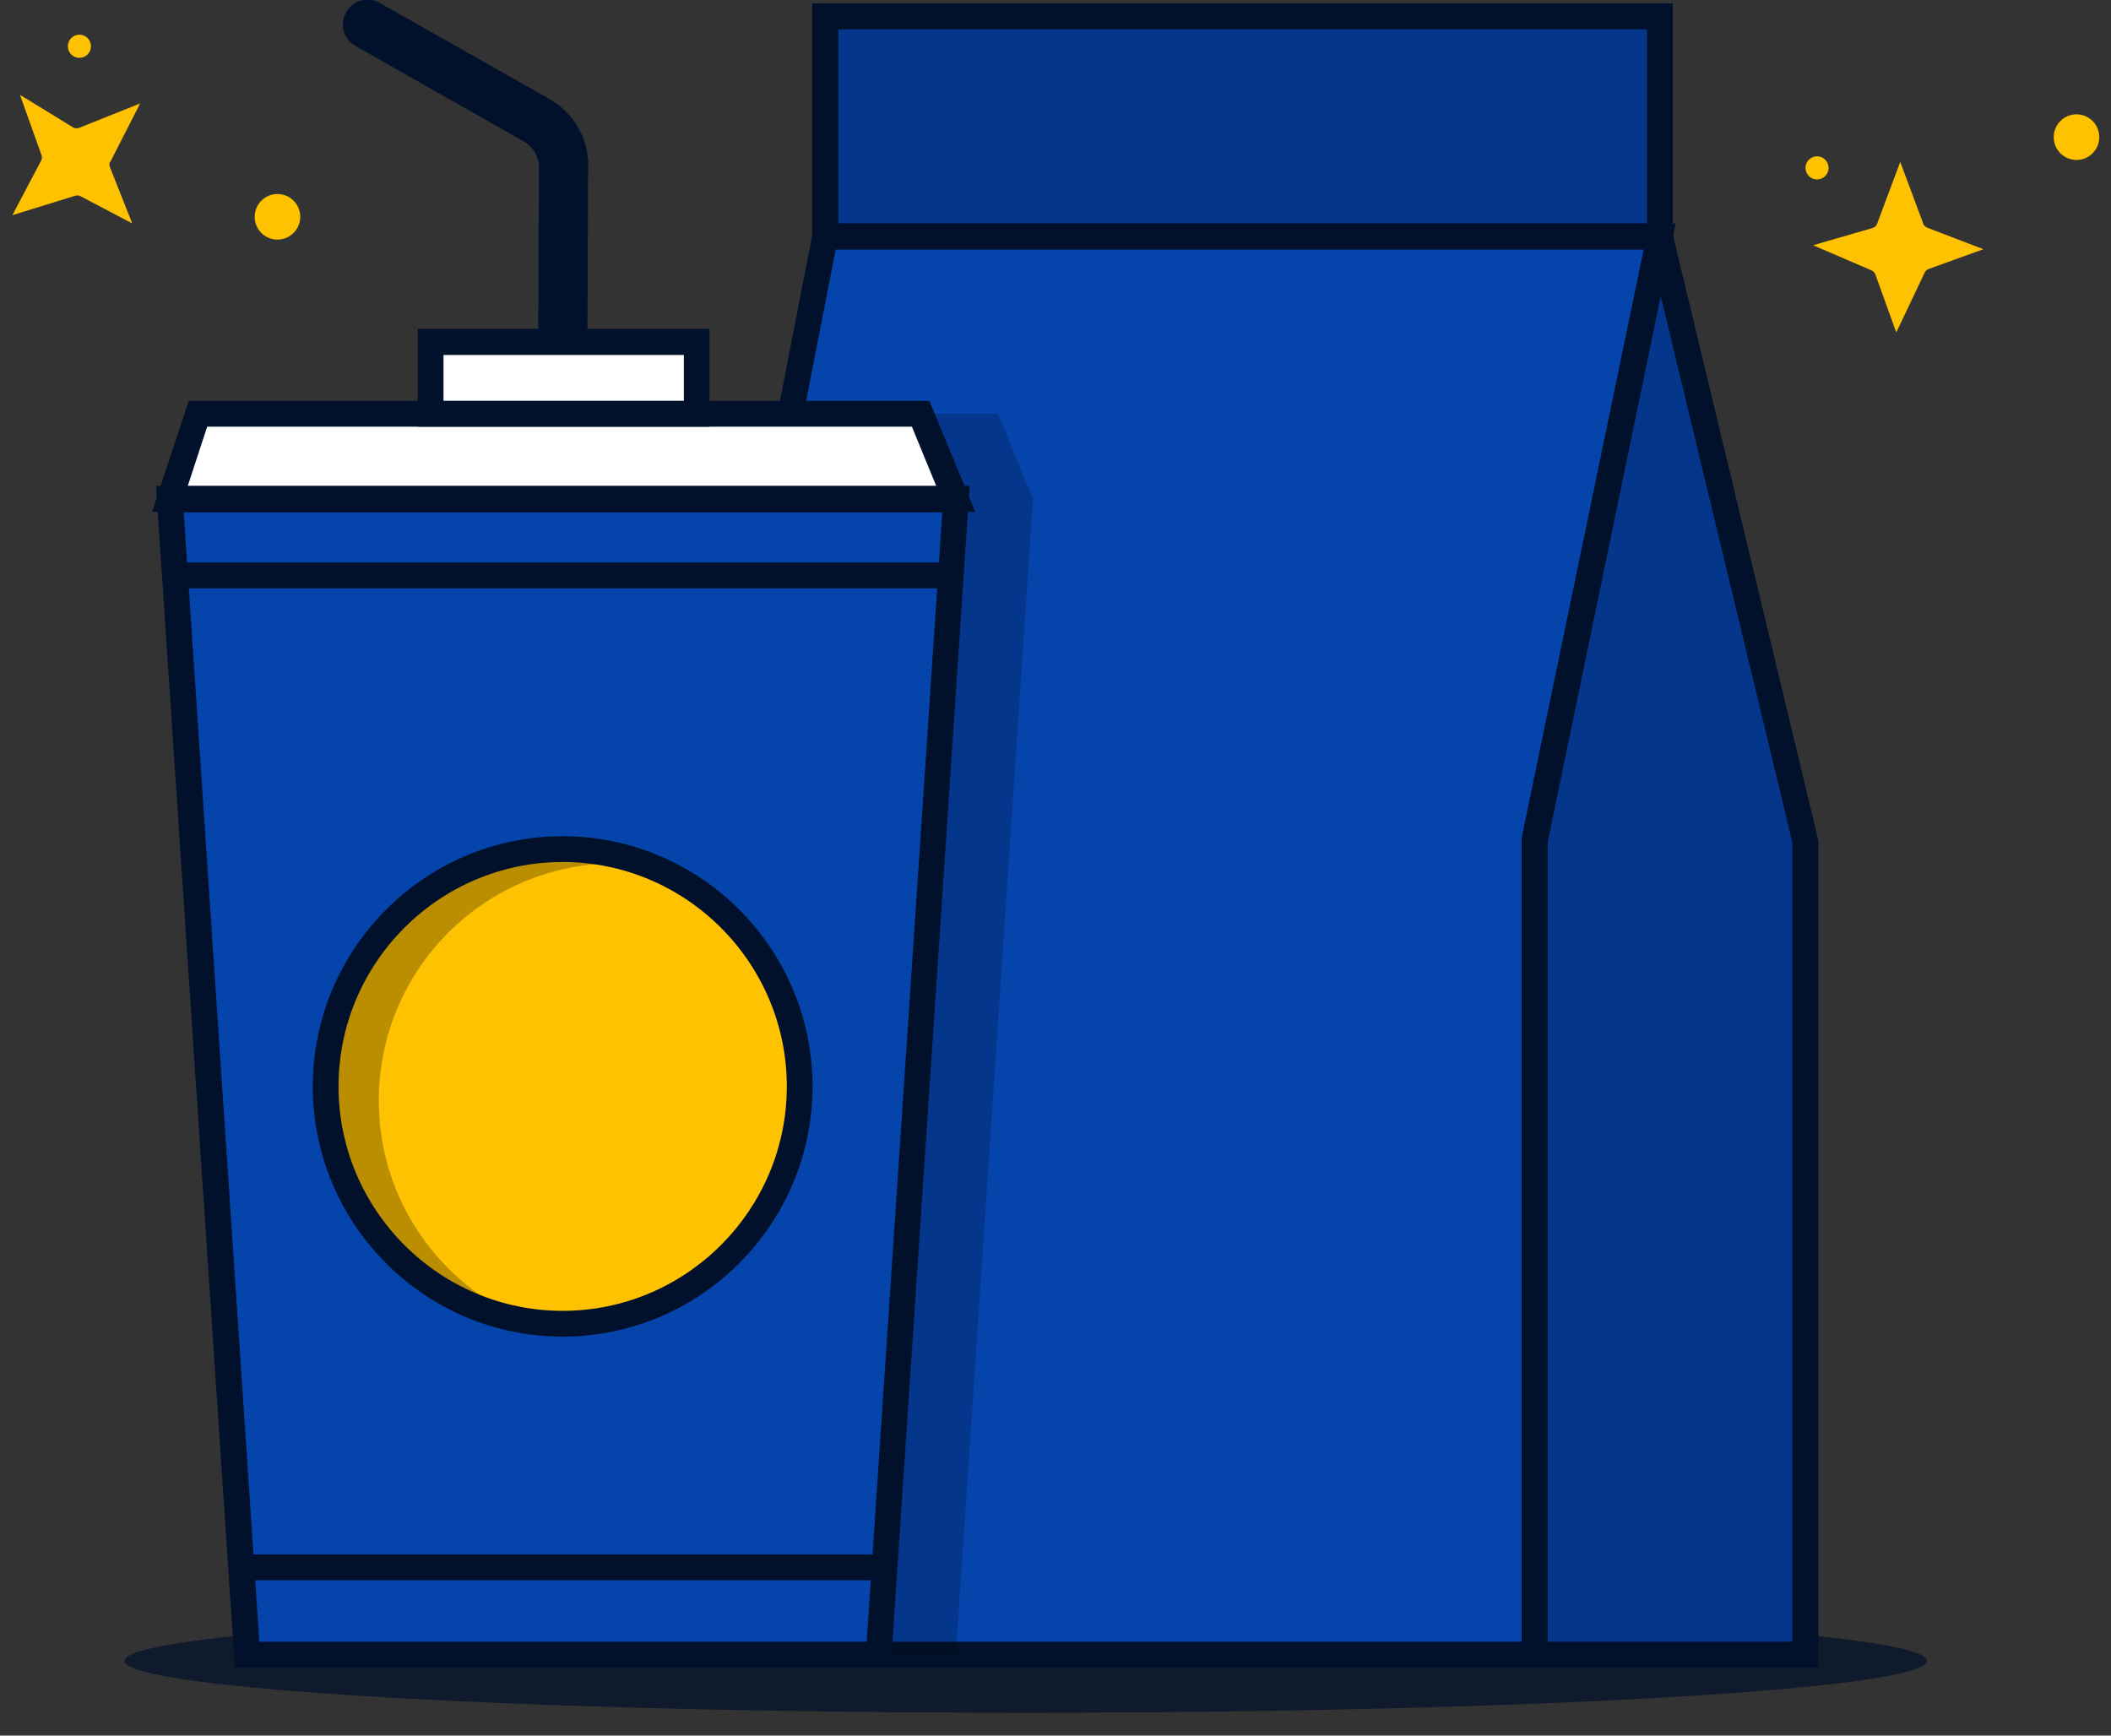 <svg width="90" height="74" viewBox="0 0 90 74" fill="none" xmlns="http://www.w3.org/2000/svg">
<rect x="0" y="0" width="90" height="74" fill="#333333" stroke="none"/>
<g clip-path="url(#clip0_655_1217)">
<path opacity="0.7" d="M43.734 73.025C64.953 73.025 82.154 72.035 82.154 70.813C82.154 69.591 64.953 68.601 43.734 68.601C22.515 68.601 5.313 69.591 5.313 70.813C5.313 72.035 22.515 73.025 43.734 73.025Z" fill="#01112B"/>
<path d="M70.769 0.69H35.191V10.062H70.769V0.69Z" fill="#0544AB"/>
<path opacity="0.2" d="M70.769 0.69H35.191V10.062H70.769V0.69Z" fill="#010713"/>
<path d="M70.769 10.062L65.435 35.836V70.531H76.975V35.836L70.769 10.062Z" fill="#0544AB"/>
<path opacity="0.2" d="M70.769 10.062L65.435 35.836V70.531H76.975V35.836L70.769 10.062Z" fill="#010713"/>
<path d="M35.191 10.062L30.068 36.329V70.531H65.435V35.836L70.769 10.062H35.191Z" fill="#0544AB"/>
<path d="M71.318 10.625H34.628V0.141H71.318V10.611V10.625ZM35.74 9.526H70.22V1.254H35.74V9.526Z" fill="#01112B"/>
<path d="M77.524 71.095H64.886V35.723L70.727 7.539L77.524 35.836V71.095ZM65.984 69.996H76.412V35.907L70.797 12.598L65.97 35.892V69.981L65.984 69.996Z" fill="#01112B"/>
<path d="M65.984 71.095H29.52V36.231L34.727 9.526H71.444L65.984 35.907V71.109V71.095ZM30.617 69.996H64.872V35.738L70.079 10.64H35.627L30.603 36.4V70.01L30.617 69.996Z" fill="#01112B"/>
<path opacity="0.2" d="M42.552 17.643H11.731L10.535 21.278L13.828 70.531H40.75L44.043 21.278L42.552 17.643Z" fill="#010713"/>
<path d="M29.688 14.571H18.345V17.643H29.688V14.571Z" fill="#0544AB"/>
<path d="M39.259 17.643H8.438L7.242 21.278H40.75L39.259 17.643Z" fill="white"/>
<path d="M37.457 70.531H10.535L7.242 21.278H40.75L37.457 70.531Z" fill="#0544AB"/>
<path d="M23.989 56.438C29.57 56.438 34.094 51.908 34.094 46.32C34.094 40.732 29.57 36.202 23.989 36.202C18.408 36.202 13.884 40.732 13.884 46.32C13.884 51.908 18.408 56.438 23.989 56.438Z" fill="#BA8E00"/>
<path d="M34.093 46.321C34.093 42.037 31.434 38.387 27.69 36.907C27.226 36.837 26.747 36.809 26.255 36.809C20.668 36.809 16.15 41.332 16.15 46.927C16.15 51.211 18.81 54.861 22.553 56.34C23.018 56.411 23.496 56.439 23.989 56.439C29.576 56.439 34.093 51.915 34.093 46.321Z" fill="#FFC200"/>
<path d="M29.688 14.571H18.345V17.643H29.688V14.571Z" fill="white"/>
<path d="M30.251 18.193H17.811V14.021H30.251V18.193ZM18.908 17.094H29.154V15.135H18.908V17.094Z" fill="#01112B"/>
<path d="M41.58 21.829H6.481L8.044 17.094H39.624L41.58 21.829ZM8.001 20.73H39.92L38.878 18.193H8.832L8.001 20.73Z" fill="#01112B"/>
<path d="M37.978 71.094H10.014L6.65 20.715H41.341L37.978 71.08V71.094ZM11.055 69.995H36.95L40.173 21.842H7.833L11.055 69.995Z" fill="#01112B"/>
<path d="M40.567 23.984H7.481V25.084H40.567V23.984Z" fill="#01112B"/>
<path d="M37.781 66.275H10.281V67.375H37.781V66.275Z" fill="#01112B"/>
<path d="M23.989 56.988C18.106 56.988 13.335 52.197 13.335 46.32C13.335 40.444 18.12 35.652 23.989 35.652C29.858 35.652 34.642 40.444 34.642 46.32C34.642 52.197 29.858 56.988 23.989 56.988ZM23.989 36.752C18.726 36.752 14.433 41.05 14.433 46.32C14.433 51.591 18.726 55.889 23.989 55.889C29.252 55.889 33.545 51.591 33.545 46.32C33.545 41.05 29.252 36.752 23.989 36.752Z" fill="#01112B"/>
<path d="M25.072 7.116L25.044 14.571H22.947L22.975 7.116C22.975 6.679 22.736 6.271 22.356 6.045L15.151 1.958C14.644 1.677 14.461 1.028 14.757 0.521C15.052 0.014 15.685 -0.17 16.192 0.126L23.412 4.213C24.453 4.805 25.101 5.918 25.086 7.116H25.072Z" fill="#01112B"/>
<path d="M81.985 9.525C82.013 9.61 82.083 9.666 82.168 9.709L84.56 10.625L82.224 11.47C82.154 11.498 82.083 11.555 82.055 11.625L80.845 14.176L79.958 11.71C79.93 11.625 79.874 11.569 79.789 11.527L77.298 10.456L79.832 9.723C79.93 9.695 80 9.624 80.029 9.54L81.014 6.904L81.999 9.54L81.985 9.525Z" fill="#FFC200"/>
<path d="M77.468 7.651C77.74 7.651 77.96 7.431 77.96 7.158C77.96 6.886 77.74 6.665 77.468 6.665C77.196 6.665 76.975 6.886 76.975 7.158C76.975 7.431 77.196 7.651 77.468 7.651Z" fill="#FFC200"/>
<path d="M88.529 6.82C89.066 6.82 89.5 6.384 89.5 5.847C89.5 5.31 89.066 4.875 88.529 4.875C87.993 4.875 87.558 5.31 87.558 5.847C87.558 6.384 87.993 6.82 88.529 6.82Z" fill="#FFC200"/>
<path d="M4.694 6.891C4.652 6.975 4.652 7.06 4.694 7.144L5.637 9.526L3.442 8.37C3.371 8.328 3.287 8.328 3.216 8.342L0.528 9.174L1.753 6.848C1.795 6.778 1.795 6.693 1.767 6.609L0.852 4.044L3.104 5.425C3.188 5.481 3.287 5.481 3.371 5.453L5.975 4.41L4.694 6.919V6.891Z" fill="#FFC200"/>
<path d="M3.385 2.466C3.657 2.466 3.878 2.245 3.878 1.973C3.878 1.7 3.657 1.479 3.385 1.479C3.113 1.479 2.893 1.7 2.893 1.973C2.893 2.245 3.113 2.466 3.385 2.466Z" fill="#FFC200"/>
<path d="M11.829 10.216C12.366 10.216 12.8 9.781 12.8 9.244C12.8 8.707 12.366 8.271 11.829 8.271C11.293 8.271 10.858 8.707 10.858 9.244C10.858 9.781 11.293 10.216 11.829 10.216Z" fill="#FFC200"/>
</g>
<defs>
<clipPath id="clip0_655_1217">
<rect width="89" height="73.026" fill="white" transform="translate(0.5)"/>
</clipPath>
</defs>
</svg>
